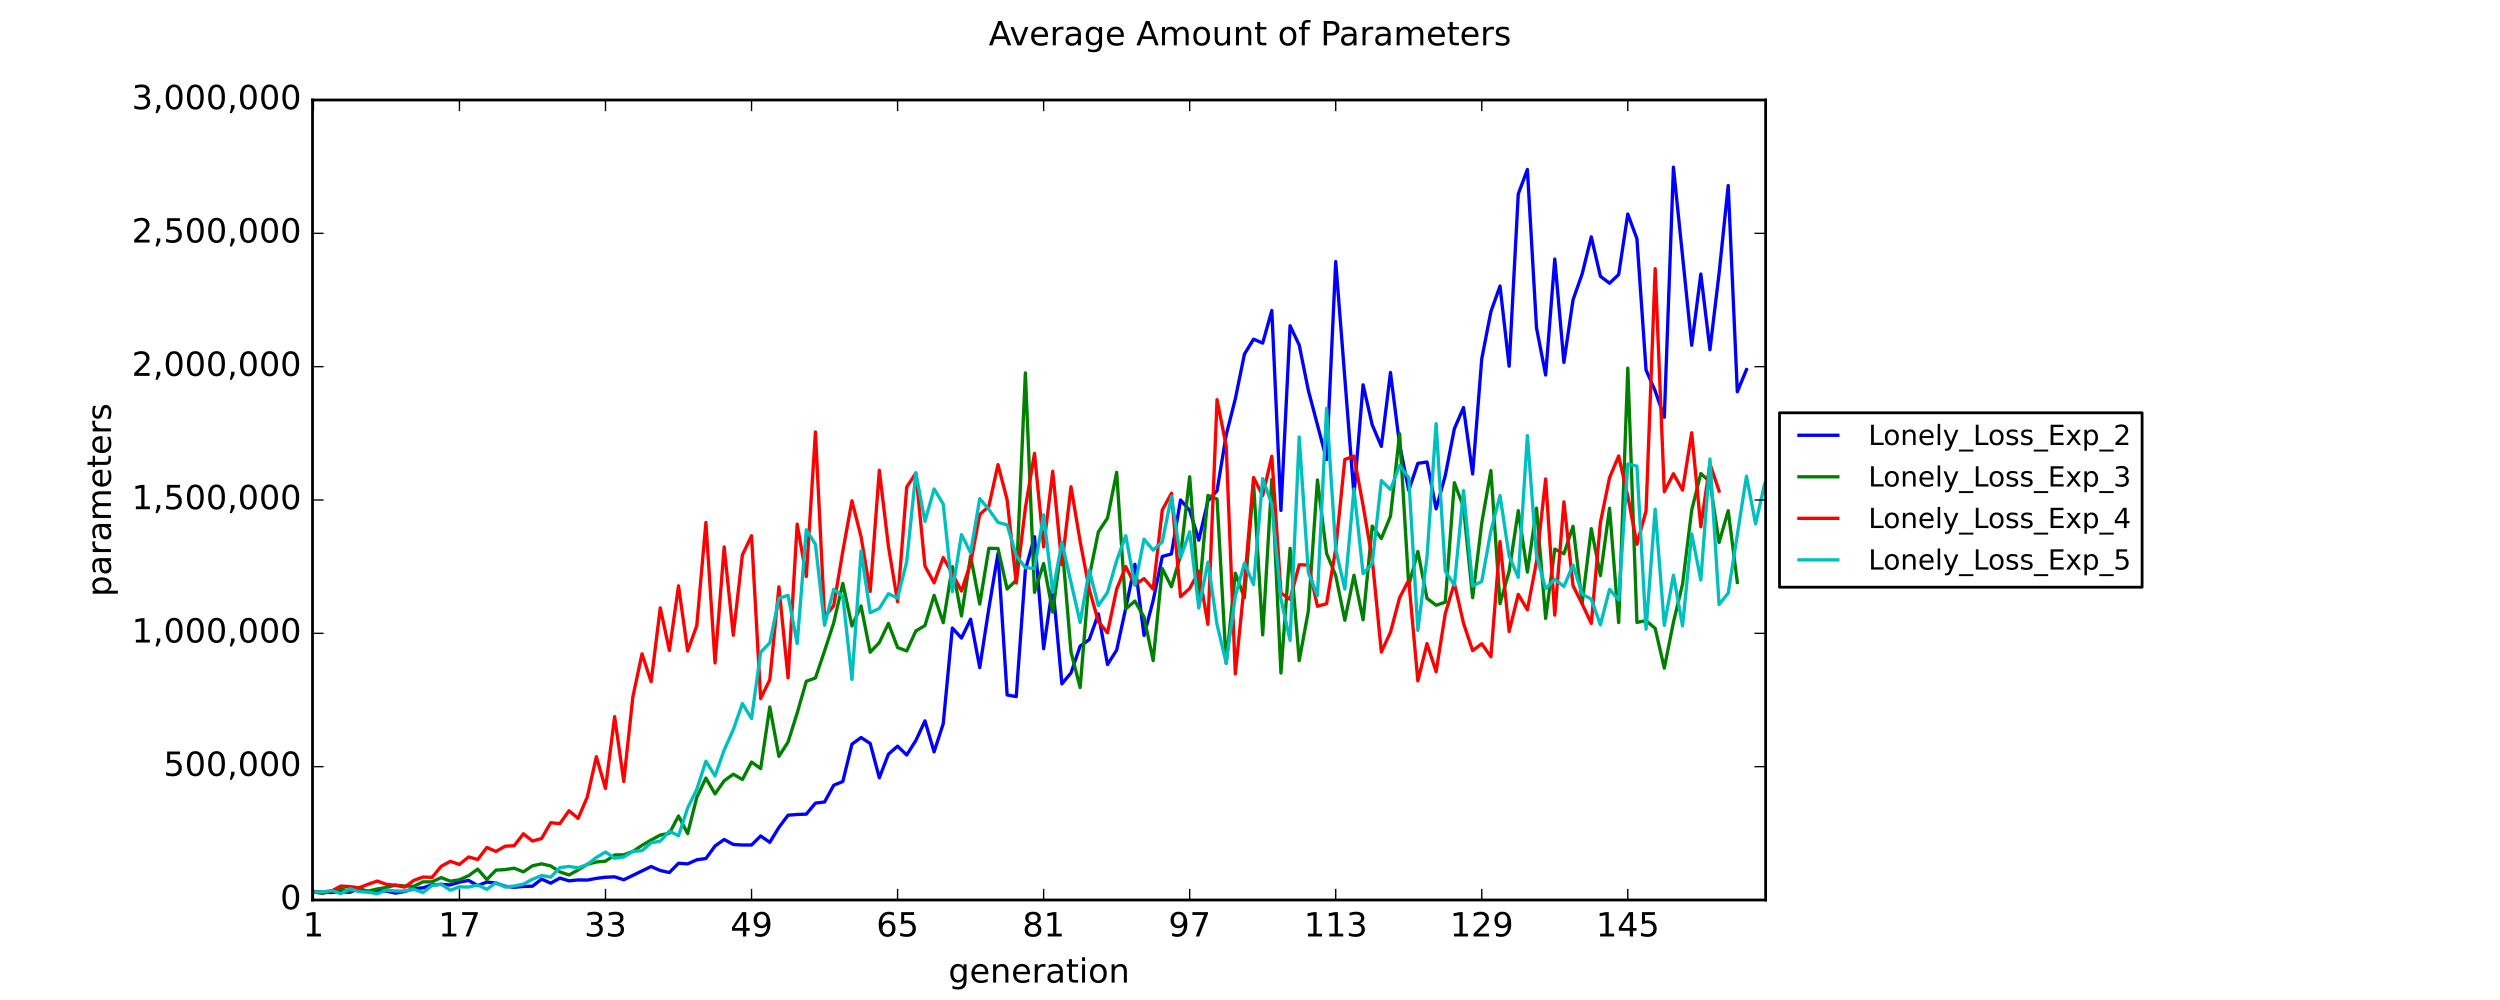 <?xml version="1.0" encoding="utf-8" standalone="no"?>
<!DOCTYPE svg PUBLIC "-//W3C//DTD SVG 1.1//EN"
  "http://www.w3.org/Graphics/SVG/1.1/DTD/svg11.dtd">
<!-- Created with matplotlib (https://matplotlib.org/) -->
<svg height="360pt" version="1.1" viewBox="0 0 900 360" width="900pt" xmlns="http://www.w3.org/2000/svg" xmlns:xlink="http://www.w3.org/1999/xlink">
 <defs>
  <style type="text/css">
*{stroke-linecap:butt;stroke-linejoin:round;}
  </style>
 </defs>
 <g id="figure_1">
  <g id="patch_1">
   <path d="M 0 360 
L 900 360 
L 900 0 
L 0 0 
z
" style="fill:#ffffff;"/>
  </g>
  <g id="axes_1">
   <g id="patch_2">
    <path d="M 112.5 324 
L 635.625 324 
L 635.625 36 
L 112.5 36 
z
" style="fill:#ffffff;"/>
   </g>
   <g id="line2d_1">
    <path clip-path="url(#pe59b9a6a00)" d="M 109.543 321.43 
L 112.829 320.946 
L 116.115 321.201 
L 119.401 321.302 
L 122.686 320.972 
L 125.972 321.252 
L 129.258 319.878 
L 132.544 321.099 
L 135.83 320.87 
L 139.116 320.794 
L 142.402 321.531 
L 145.688 320.946 
L 148.974 319.929 
L 152.26 319.623 
L 155.546 318.555 
L 158.832 318.377 
L 162.118 318.58 
L 165.404 317.563 
L 168.69 316.952 
L 171.976 318.809 
L 175.262 317.537 
L 178.548 317.893 
L 181.834 319.064 
L 185.12 319.42 
L 188.406 319.115 
L 191.692 319.038 
L 194.978 316.469 
L 198.264 317.944 
L 201.55 316.113 
L 204.836 317.105 
L 208.121 316.774 
L 211.407 316.825 
L 214.693 316.214 
L 217.979 315.807 
L 221.265 315.655 
L 224.551 316.723 
L 234.409 311.94 
L 237.695 313.391 
L 240.981 314.103 
L 244.267 310.77 
L 247.553 310.999 
L 250.839 309.524 
L 254.125 309.066 
L 257.411 304.563 
L 260.697 302.222 
L 263.983 304.003 
L 267.269 304.207 
L 270.555 304.207 
L 273.841 300.95 
L 277.127 303.24 
L 280.413 297.847 
L 283.699 293.471 
L 286.985 293.217 
L 290.27 293.089 
L 293.556 289.121 
L 296.842 288.714 
L 300.128 282.71 
L 303.414 281.336 
L 306.7 267.904 
L 309.986 265.512 
L 313.272 267.649 
L 316.558 280.013 
L 319.844 271.491 
L 323.13 268.616 
L 326.416 271.796 
L 329.702 266.581 
L 332.988 259.509 
L 336.274 270.677 
L 339.56 260.552 
L 342.846 226.106 
L 346.132 229.693 
L 349.418 222.9 
L 352.704 240.327 
L 355.99 219.034 
L 359.276 199.216 
L 362.562 250.172 
L 365.848 250.783 
L 369.134 205.22 
L 372.42 193.237 
L 375.705 233.534 
L 378.991 210.689 
L 382.277 246.178 
L 385.563 242.235 
L 388.849 232.619 
L 392.135 230.227 
L 395.421 220.992 
L 398.707 239.233 
L 401.993 234.043 
L 405.279 218.906 
L 408.565 203.159 
L 411.851 228.777 
L 415.137 216.184 
L 418.423 200.335 
L 421.709 199.419 
L 424.995 180.009 
L 428.281 183.723 
L 431.567 194.459 
L 434.853 180.314 
L 438.139 176.676 
L 441.425 156.604 
L 444.711 143.604 
L 447.997 127.475 
L 451.283 122.107 
L 454.569 123.506 
L 457.855 111.779 
L 461.14 183.748 
L 464.426 117.274 
L 467.712 124.193 
L 470.998 140.526 
L 477.57 165.432 
L 480.856 94.174 
L 487.428 178.152 
L 490.714 138.541 
L 494 152.966 
L 497.286 160.7 
L 500.572 134.115 
L 503.858 160.115 
L 507.144 176.498 
L 510.43 166.805 
L 513.716 166.322 
L 517.002 183.189 
L 520.288 171.232 
L 523.574 154.34 
L 526.86 146.733 
L 530.146 170.621 
L 533.432 129.18 
L 536.718 112.211 
L 540.004 102.976 
L 543.289 131.825 
L 546.575 69.853 
L 549.861 61.026 
L 553.147 118.062 
L 556.433 135.005 
L 559.719 93.258 
L 563.005 130.452 
L 566.291 107.937 
L 569.577 98.601 
L 572.863 85.27 
L 576.149 99.466 
L 579.435 101.959 
L 582.721 98.83 
L 586.007 77.053 
L 589.293 85.957 
L 592.579 133.199 
L 595.865 140.755 
L 599.151 150.218 
L 602.437 60.186 
L 609.009 124.295 
L 612.295 98.652 
L 615.581 125.898 
L 618.867 98.473 
L 622.153 66.801 
L 625.439 141.035 
L 628.724 133.072 
L 628.724 133.072 
" style="fill:none;stroke:#0000ff;stroke-linecap:square;stroke-width:1.2;"/>
   </g>
   <g id="line2d_2">
    <path clip-path="url(#pe59b9a6a00)" d="M 109.543 321.252 
L 112.829 321.124 
L 116.115 321.608 
L 122.686 320.03 
L 125.972 320.844 
L 129.258 320.158 
L 132.544 320.768 
L 135.83 320.03 
L 139.116 319.471 
L 142.402 318.631 
L 145.688 318.962 
L 148.974 319.064 
L 152.26 317.461 
L 155.546 317.461 
L 158.832 315.935 
L 162.118 317.232 
L 165.404 316.723 
L 168.69 315.248 
L 171.976 312.882 
L 175.262 316.647 
L 178.548 313.238 
L 181.834 313.06 
L 185.12 312.551 
L 188.406 313.874 
L 191.692 311.686 
L 194.978 310.974 
L 198.264 311.737 
L 201.55 313.874 
L 204.836 314.993 
L 208.121 313.187 
L 211.407 311.152 
L 214.693 310.312 
L 217.979 310.032 
L 221.265 307.794 
L 224.551 307.717 
L 227.837 306.522 
L 231.123 304.334 
L 234.409 302.4 
L 237.695 300.62 
L 240.981 299.958 
L 244.267 293.776 
L 247.553 300.085 
L 250.839 287.06 
L 254.125 280.115 
L 257.411 285.788 
L 260.697 281.082 
L 263.983 278.716 
L 267.269 280.624 
L 270.555 274.34 
L 273.841 276.681 
L 277.127 254.497 
L 280.413 272.28 
L 283.699 267.115 
L 286.985 256.71 
L 290.27 245.262 
L 293.556 244.067 
L 296.842 234.348 
L 300.128 224.249 
L 303.414 210.028 
L 306.7 225.343 
L 309.986 218.143 
L 313.272 234.806 
L 316.558 231.321 
L 319.844 224.427 
L 323.13 233.102 
L 326.416 234.348 
L 329.702 227.149 
L 332.988 225.19 
L 336.274 214.327 
L 339.56 224.172 
L 342.846 203.973 
L 346.132 221.73 
L 349.418 200.157 
L 352.704 217.482 
L 355.99 197.384 
L 359.276 197.46 
L 362.562 212.038 
L 365.848 208.908 
L 369.134 134.268 
L 372.42 213.259 
L 375.705 202.854 
L 378.991 220.382 
L 382.277 195.374 
L 385.563 234.756 
L 388.849 247.501 
L 392.135 207.56 
L 395.421 191.457 
L 398.707 186.496 
L 401.993 170.036 
L 405.279 219.212 
L 408.565 216.388 
L 411.851 222.163 
L 415.137 237.808 
L 418.423 204.66 
L 421.709 211.224 
L 424.995 200.106 
L 428.281 171.639 
L 431.567 215.065 
L 434.853 178.355 
L 438.139 179.652 
L 441.425 238.75 
L 444.711 206.364 
L 447.997 215.192 
L 451.283 173.852 
L 454.569 228.548 
L 457.855 172.606 
L 461.14 242.286 
L 464.426 197.41 
L 467.712 237.834 
L 470.998 220.026 
L 474.284 172.784 
L 477.57 199.216 
L 480.856 207.179 
L 484.142 223.282 
L 487.428 207.102 
L 490.714 223.129 
L 494 189.396 
L 497.286 193.873 
L 500.572 185.834 
L 503.858 156.146 
L 507.144 210.766 
L 510.43 198.554 
L 513.716 215.396 
L 517.002 217.889 
L 520.288 216.795 
L 523.574 173.776 
L 526.86 182.527 
L 530.146 215.167 
L 533.432 188.251 
L 536.718 169.4 
L 540.004 217.329 
L 543.289 205.703 
L 546.575 183.85 
L 549.861 205.957 
L 553.147 182.934 
L 556.433 222.621 
L 559.719 197.664 
L 563.005 199.368 
L 566.291 189.447 
L 569.577 217.151 
L 572.863 190.312 
L 576.149 207.204 
L 579.435 182.96 
L 582.721 224.122 
L 586.007 132.538 
L 589.293 224.071 
L 592.579 223.409 
L 595.865 226.208 
L 599.151 240.53 
L 602.437 223.969 
L 605.723 210.282 
L 609.009 183.647 
L 612.295 170.469 
L 615.581 173.445 
L 618.867 195.298 
L 622.153 183.85 
L 625.439 209.646 
L 625.439 209.646 
" style="fill:none;stroke:#008000;stroke-linecap:square;stroke-width:1.2;"/>
   </g>
   <g id="line2d_3">
    <path clip-path="url(#pe59b9a6a00)" d="M 109.543 322.269 
L 112.829 320.895 
L 116.115 321.48 
L 119.401 320.743 
L 122.686 318.987 
L 125.972 319.191 
L 129.258 319.598 
L 132.544 318.326 
L 135.83 317.181 
L 139.116 318.377 
L 142.402 318.708 
L 145.688 319.369 
L 148.974 316.952 
L 152.26 315.731 
L 155.546 315.858 
L 158.832 311.864 
L 162.118 310.083 
L 165.404 311.203 
L 168.69 308.506 
L 171.976 309.422 
L 175.262 305.097 
L 178.548 306.522 
L 181.834 304.639 
L 185.12 304.461 
L 188.406 300.162 
L 191.692 302.782 
L 194.978 301.866 
L 198.264 296.168 
L 201.55 296.498 
L 204.836 291.868 
L 208.121 294.616 
L 211.407 286.984 
L 214.693 272.432 
L 217.979 283.855 
L 221.265 258.008 
L 224.551 281.311 
L 227.837 250.834 
L 231.123 235.392 
L 234.409 245.415 
L 237.695 218.83 
L 240.981 234.17 
L 244.267 210.918 
L 247.553 234.374 
L 250.839 225.241 
L 254.125 188.099 
L 257.411 238.648 
L 260.697 196.901 
L 263.983 228.701 
L 267.269 199.776 
L 270.555 192.856 
L 273.841 251.495 
L 277.127 244.728 
L 280.413 211.274 
L 283.699 244.016 
L 286.985 188.709 
L 290.27 207.535 
L 293.556 155.51 
L 296.842 222.086 
L 300.128 218.041 
L 303.414 198.427 
L 306.7 180.288 
L 309.986 193.263 
L 313.272 212.903 
L 316.558 169.324 
L 319.844 196.748 
L 323.13 216.617 
L 326.416 175.353 
L 329.702 170.341 
L 332.988 203.77 
L 336.274 209.824 
L 339.56 200.742 
L 342.846 206.543 
L 346.132 212.775 
L 349.418 202.727 
L 352.704 185.249 
L 355.99 182.247 
L 359.276 167.263 
L 362.562 179.907 
L 365.848 209.901 
L 369.134 182.858 
L 372.42 163.218 
L 375.705 196.875 
L 378.991 169.655 
L 382.277 203.286 
L 385.563 175.226 
L 388.849 194.891 
L 392.135 212.165 
L 395.421 223.816 
L 398.707 227.81 
L 401.993 212.114 
L 405.279 203.973 
L 408.565 210.511 
L 411.851 208.298 
L 415.137 212.063 
L 418.423 183.596 
L 421.709 177.592 
L 424.995 214.836 
L 428.281 211.86 
L 431.567 205.652 
L 434.853 224.758 
L 438.139 143.909 
L 441.425 160.547 
L 444.711 242.591 
L 447.997 209.926 
L 451.283 171.919 
L 454.569 178.406 
L 457.855 164.261 
L 461.14 213.513 
L 464.426 215.752 
L 467.712 203.312 
L 470.998 203.413 
L 474.284 218.27 
L 477.57 217.329 
L 480.856 197.588 
L 484.142 165.406 
L 487.428 164.21 
L 490.714 182.018 
L 494 201.226 
L 497.286 234.73 
L 500.572 227.607 
L 503.858 215.167 
L 507.144 208.883 
L 510.43 245.11 
L 513.716 231.703 
L 517.002 241.828 
L 520.288 220.942 
L 523.574 209.977 
L 526.86 224.351 
L 530.146 234.221 
L 533.432 231.754 
L 536.718 236.435 
L 540.004 194.967 
L 543.289 227.327 
L 546.575 213.971 
L 549.861 219.542 
L 553.147 202.192 
L 556.433 172.428 
L 559.719 221.45 
L 563.005 180.67 
L 566.291 210.867 
L 569.577 217.431 
L 572.863 224.427 
L 576.149 188.099 
L 579.435 171.944 
L 582.721 164.16 
L 586.007 178.635 
L 589.293 195.934 
L 592.579 183.952 
L 595.865 96.744 
L 599.151 177.032 
L 602.437 170.545 
L 605.723 176.447 
L 609.009 155.79 
L 612.295 189.65 
L 615.581 166.958 
L 618.867 176.752 
L 618.867 176.752 
" style="fill:none;stroke:#ff0000;stroke-linecap:square;stroke-width:1.2;"/>
   </g>
   <g id="line2d_4">
    <path clip-path="url(#pe59b9a6a00)" d="M 112.829 321.073 
L 116.115 321.124 
L 119.401 320.565 
L 122.686 321.709 
L 125.972 319.929 
L 129.258 321.023 
L 132.544 321.175 
L 135.83 321.76 
L 139.116 320.437 
L 142.402 320.768 
L 145.688 320.768 
L 148.974 320.132 
L 152.26 321.328 
L 155.546 318.733 
L 158.832 318.326 
L 162.118 320.488 
L 165.404 319.267 
L 168.69 319.344 
L 171.976 318.58 
L 175.262 320.158 
L 178.548 317.741 
L 181.834 319.318 
L 185.12 318.987 
L 188.406 318.3 
L 191.692 316.545 
L 194.978 315.171 
L 198.264 315.782 
L 201.55 312.322 
L 204.836 311.915 
L 208.121 312.424 
L 211.407 311.254 
L 214.693 308.684 
L 217.979 306.725 
L 221.265 308.964 
L 224.551 308.506 
L 227.837 306.522 
L 231.123 306.242 
L 234.409 303.393 
L 237.695 302.808 
L 240.981 299.22 
L 244.267 300.874 
L 247.553 290.902 
L 250.839 284.16 
L 254.125 274.035 
L 257.411 279.352 
L 260.697 270.015 
L 263.983 262.689 
L 267.269 253.276 
L 270.555 258.644 
L 273.841 234.781 
L 277.127 231.423 
L 280.413 215.396 
L 283.699 214.327 
L 286.985 231.677 
L 290.27 190.719 
L 293.556 195.96 
L 296.842 225.088 
L 300.128 212.139 
L 303.414 214.607 
L 306.7 244.575 
L 309.986 198.351 
L 313.272 220.585 
L 316.558 219.034 
L 319.844 213.742 
L 323.13 215.319 
L 326.416 202.218 
L 329.702 170.189 
L 332.988 187.692 
L 336.274 176.015 
L 339.56 181.459 
L 342.846 212.953 
L 346.132 192.449 
L 349.418 198.987 
L 352.704 179.5 
L 355.99 183.392 
L 359.276 188.073 
L 362.562 188.938 
L 365.848 200.055 
L 369.134 204.304 
L 372.42 204.711 
L 375.705 185.326 
L 378.991 213.208 
L 382.277 195.222 
L 388.849 224.071 
L 392.135 205.245 
L 395.421 218.016 
L 398.707 213.233 
L 401.993 201.836 
L 405.279 192.856 
L 408.565 210.715 
L 411.851 194.102 
L 415.137 198.046 
L 418.423 195.044 
L 421.709 178.762 
L 424.995 200.717 
L 428.281 191.457 
L 431.567 218.881 
L 434.853 202.37 
L 438.139 224.834 
L 441.425 238.622 
L 444.711 214.658 
L 447.997 202.752 
L 451.283 210.46 
L 454.569 172.3 
L 457.855 181.51 
L 461.14 215.676 
L 464.426 230.532 
L 467.712 157.316 
L 470.998 206.161 
L 474.284 214.378 
L 477.57 147.038 
L 480.856 197.817 
L 484.142 212.038 
L 487.428 176.04 
L 490.714 206.517 
L 494 202.956 
L 497.286 173.013 
L 500.572 176.244 
L 503.858 167.568 
L 507.144 171.97 
L 510.43 226.945 
L 513.716 200.615 
L 517.002 152.533 
L 520.288 205.576 
L 523.574 210.689 
L 526.86 176.574 
L 530.146 210.918 
L 533.432 209.341 
L 536.718 191.126 
L 540.004 178.406 
L 543.289 200.208 
L 546.575 207.84 
L 549.861 156.807 
L 553.147 200.03 
L 556.433 211.936 
L 559.719 208.527 
L 563.005 211.173 
L 566.291 203.413 
L 569.577 213.895 
L 572.863 215.676 
L 576.149 224.936 
L 579.435 212.165 
L 582.721 215.981 
L 586.007 167.034 
L 589.293 167.823 
L 592.579 226.513 
L 595.865 183.316 
L 599.151 225.114 
L 602.437 207.077 
L 605.723 225.317 
L 609.009 192.194 
L 612.295 208.807 
L 615.581 165.279 
L 618.867 217.634 
L 622.153 213.513 
L 628.724 171.435 
L 632.01 188.582 
L 635.296 174.107 
L 635.296 174.107 
" style="fill:none;stroke:#00bfbf;stroke-linecap:square;stroke-width:1.2;"/>
   </g>
   <g id="patch_3">
    <path d="M 112.5 324 
L 112.5 36 
" style="fill:none;stroke:#000000;stroke-linecap:square;stroke-linejoin:miter;"/>
   </g>
   <g id="patch_4">
    <path d="M 635.625 324 
L 635.625 36 
" style="fill:none;stroke:#000000;stroke-linecap:square;stroke-linejoin:miter;"/>
   </g>
   <g id="patch_5">
    <path d="M 112.5 324 
L 635.625 324 
" style="fill:none;stroke:#000000;stroke-linecap:square;stroke-linejoin:miter;"/>
   </g>
   <g id="patch_6">
    <path d="M 112.5 36 
L 635.625 36 
" style="fill:none;stroke:#000000;stroke-linecap:square;stroke-linejoin:miter;"/>
   </g>
   <g id="matplotlib.axis_1">
    <g id="xtick_1">
     <g id="line2d_5">
      <defs>
       <path d="M 0 0 
L 0 -4 
" id="m3b76df3518" style="stroke:#000000;stroke-width:0.5;"/>
      </defs>
      <g>
       <use style="stroke:#000000;stroke-width:0.5;" x="112.829" xlink:href="#m3b76df3518" y="324"/>
      </g>
     </g>
     <g id="line2d_6">
      <defs>
       <path d="M 0 0 
L 0 4 
" id="mbcd4dca8e1" style="stroke:#000000;stroke-width:0.5;"/>
      </defs>
      <g>
       <use style="stroke:#000000;stroke-width:0.5;" x="112.829" xlink:href="#mbcd4dca8e1" y="36"/>
      </g>
     </g>
     <g id="text_1">
      <!-- 1 -->
      <defs>
       <path d="M 12.406 8.297 
L 28.516 8.297 
L 28.516 63.922 
L 10.984 60.406 
L 10.984 69.391 
L 28.422 72.906 
L 38.281 72.906 
L 38.281 8.297 
L 54.391 8.297 
L 54.391 0 
L 12.406 0 
z
" id="DejaVuSans-49"/>
      </defs>
      <g transform="translate(109.011 337.118)scale(0.12 -0.12)">
       <use xlink:href="#DejaVuSans-49"/>
      </g>
     </g>
    </g>
    <g id="xtick_2">
     <g id="line2d_7">
      <g>
       <use style="stroke:#000000;stroke-width:0.5;" x="165.404" xlink:href="#m3b76df3518" y="324"/>
      </g>
     </g>
     <g id="line2d_8">
      <g>
       <use style="stroke:#000000;stroke-width:0.5;" x="165.404" xlink:href="#mbcd4dca8e1" y="36"/>
      </g>
     </g>
     <g id="text_2">
      <!-- 17 -->
      <defs>
       <path d="M 8.203 72.906 
L 55.078 72.906 
L 55.078 68.703 
L 28.609 0 
L 18.312 0 
L 43.219 64.594 
L 8.203 64.594 
z
" id="DejaVuSans-55"/>
      </defs>
      <g transform="translate(157.769 337.118)scale(0.12 -0.12)">
       <use xlink:href="#DejaVuSans-49"/>
       <use x="63.623" xlink:href="#DejaVuSans-55"/>
      </g>
     </g>
    </g>
    <g id="xtick_3">
     <g id="line2d_9">
      <g>
       <use style="stroke:#000000;stroke-width:0.5;" x="217.979" xlink:href="#m3b76df3518" y="324"/>
      </g>
     </g>
     <g id="line2d_10">
      <g>
       <use style="stroke:#000000;stroke-width:0.5;" x="217.979" xlink:href="#mbcd4dca8e1" y="36"/>
      </g>
     </g>
     <g id="text_3">
      <!-- 33 -->
      <defs>
       <path d="M 40.578 39.312 
Q 47.656 37.797 51.625 33 
Q 55.609 28.219 55.609 21.188 
Q 55.609 10.406 48.188 4.484 
Q 40.766 -1.422 27.094 -1.422 
Q 22.516 -1.422 17.656 -0.516 
Q 12.797 0.391 7.625 2.203 
L 7.625 11.719 
Q 11.719 9.328 16.594 8.109 
Q 21.484 6.891 26.812 6.891 
Q 36.078 6.891 40.938 10.547 
Q 45.797 14.203 45.797 21.188 
Q 45.797 27.641 41.281 31.266 
Q 36.766 34.906 28.719 34.906 
L 20.219 34.906 
L 20.219 43.016 
L 29.109 43.016 
Q 36.375 43.016 40.234 45.922 
Q 44.094 48.828 44.094 54.297 
Q 44.094 59.906 40.109 62.906 
Q 36.141 65.922 28.719 65.922 
Q 24.656 65.922 20.016 65.031 
Q 15.375 64.156 9.812 62.312 
L 9.812 71.094 
Q 15.438 72.656 20.344 73.438 
Q 25.25 74.219 29.594 74.219 
Q 40.828 74.219 47.359 69.109 
Q 53.906 64.016 53.906 55.328 
Q 53.906 49.266 50.438 45.094 
Q 46.969 40.922 40.578 39.312 
z
" id="DejaVuSans-51"/>
      </defs>
      <g transform="translate(210.344 337.118)scale(0.12 -0.12)">
       <use xlink:href="#DejaVuSans-51"/>
       <use x="63.623" xlink:href="#DejaVuSans-51"/>
      </g>
     </g>
    </g>
    <g id="xtick_4">
     <g id="line2d_11">
      <g>
       <use style="stroke:#000000;stroke-width:0.5;" x="270.555" xlink:href="#m3b76df3518" y="324"/>
      </g>
     </g>
     <g id="line2d_12">
      <g>
       <use style="stroke:#000000;stroke-width:0.5;" x="270.555" xlink:href="#mbcd4dca8e1" y="36"/>
      </g>
     </g>
     <g id="text_4">
      <!-- 49 -->
      <defs>
       <path d="M 37.797 64.312 
L 12.891 25.391 
L 37.797 25.391 
z
M 35.203 72.906 
L 47.609 72.906 
L 47.609 25.391 
L 58.016 25.391 
L 58.016 17.188 
L 47.609 17.188 
L 47.609 0 
L 37.797 0 
L 37.797 17.188 
L 4.891 17.188 
L 4.891 26.703 
z
" id="DejaVuSans-52"/>
       <path d="M 10.984 1.516 
L 10.984 10.5 
Q 14.703 8.734 18.5 7.812 
Q 22.312 6.891 25.984 6.891 
Q 35.75 6.891 40.891 13.453 
Q 46.047 20.016 46.781 33.406 
Q 43.953 29.203 39.594 26.953 
Q 35.25 24.703 29.984 24.703 
Q 19.047 24.703 12.672 31.312 
Q 6.297 37.938 6.297 49.422 
Q 6.297 60.641 12.938 67.422 
Q 19.578 74.219 30.609 74.219 
Q 43.266 74.219 49.922 64.516 
Q 56.594 54.828 56.594 36.375 
Q 56.594 19.141 48.406 8.859 
Q 40.234 -1.422 26.422 -1.422 
Q 22.703 -1.422 18.891 -0.688 
Q 15.094 0.047 10.984 1.516 
z
M 30.609 32.422 
Q 37.25 32.422 41.125 36.953 
Q 45.016 41.5 45.016 49.422 
Q 45.016 57.281 41.125 61.844 
Q 37.25 66.406 30.609 66.406 
Q 23.969 66.406 20.094 61.844 
Q 16.219 57.281 16.219 49.422 
Q 16.219 41.5 20.094 36.953 
Q 23.969 32.422 30.609 32.422 
z
" id="DejaVuSans-57"/>
      </defs>
      <g transform="translate(262.92 337.118)scale(0.12 -0.12)">
       <use xlink:href="#DejaVuSans-52"/>
       <use x="63.623" xlink:href="#DejaVuSans-57"/>
      </g>
     </g>
    </g>
    <g id="xtick_5">
     <g id="line2d_13">
      <g>
       <use style="stroke:#000000;stroke-width:0.5;" x="323.13" xlink:href="#m3b76df3518" y="324"/>
      </g>
     </g>
     <g id="line2d_14">
      <g>
       <use style="stroke:#000000;stroke-width:0.5;" x="323.13" xlink:href="#mbcd4dca8e1" y="36"/>
      </g>
     </g>
     <g id="text_5">
      <!-- 65 -->
      <defs>
       <path d="M 33.016 40.375 
Q 26.375 40.375 22.484 35.828 
Q 18.609 31.297 18.609 23.391 
Q 18.609 15.531 22.484 10.953 
Q 26.375 6.391 33.016 6.391 
Q 39.656 6.391 43.531 10.953 
Q 47.406 15.531 47.406 23.391 
Q 47.406 31.297 43.531 35.828 
Q 39.656 40.375 33.016 40.375 
z
M 52.594 71.297 
L 52.594 62.312 
Q 48.875 64.062 45.094 64.984 
Q 41.312 65.922 37.594 65.922 
Q 27.828 65.922 22.672 59.328 
Q 17.531 52.734 16.797 39.406 
Q 19.672 43.656 24.016 45.922 
Q 28.375 48.188 33.594 48.188 
Q 44.578 48.188 50.953 41.516 
Q 57.328 34.859 57.328 23.391 
Q 57.328 12.156 50.688 5.359 
Q 44.047 -1.422 33.016 -1.422 
Q 20.359 -1.422 13.672 8.266 
Q 6.984 17.969 6.984 36.375 
Q 6.984 53.656 15.188 63.938 
Q 23.391 74.219 37.203 74.219 
Q 40.922 74.219 44.703 73.484 
Q 48.484 72.75 52.594 71.297 
z
" id="DejaVuSans-54"/>
       <path d="M 10.797 72.906 
L 49.516 72.906 
L 49.516 64.594 
L 19.828 64.594 
L 19.828 46.734 
Q 21.969 47.469 24.109 47.828 
Q 26.266 48.188 28.422 48.188 
Q 40.625 48.188 47.75 41.5 
Q 54.891 34.812 54.891 23.391 
Q 54.891 11.625 47.562 5.094 
Q 40.234 -1.422 26.906 -1.422 
Q 22.312 -1.422 17.547 -0.641 
Q 12.797 0.141 7.719 1.703 
L 7.719 11.625 
Q 12.109 9.234 16.797 8.062 
Q 21.484 6.891 26.703 6.891 
Q 35.156 6.891 40.078 11.328 
Q 45.016 15.766 45.016 23.391 
Q 45.016 31 40.078 35.438 
Q 35.156 39.891 26.703 39.891 
Q 22.75 39.891 18.812 39.016 
Q 14.891 38.141 10.797 36.281 
z
" id="DejaVuSans-53"/>
      </defs>
      <g transform="translate(315.495 337.118)scale(0.12 -0.12)">
       <use xlink:href="#DejaVuSans-54"/>
       <use x="63.623" xlink:href="#DejaVuSans-53"/>
      </g>
     </g>
    </g>
    <g id="xtick_6">
     <g id="line2d_15">
      <g>
       <use style="stroke:#000000;stroke-width:0.5;" x="375.705" xlink:href="#m3b76df3518" y="324"/>
      </g>
     </g>
     <g id="line2d_16">
      <g>
       <use style="stroke:#000000;stroke-width:0.5;" x="375.705" xlink:href="#mbcd4dca8e1" y="36"/>
      </g>
     </g>
     <g id="text_6">
      <!-- 81 -->
      <defs>
       <path d="M 31.781 34.625 
Q 24.75 34.625 20.719 30.859 
Q 16.703 27.094 16.703 20.516 
Q 16.703 13.922 20.719 10.156 
Q 24.75 6.391 31.781 6.391 
Q 38.812 6.391 42.859 10.172 
Q 46.922 13.969 46.922 20.516 
Q 46.922 27.094 42.891 30.859 
Q 38.875 34.625 31.781 34.625 
z
M 21.922 38.812 
Q 15.578 40.375 12.031 44.719 
Q 8.5 49.078 8.5 55.328 
Q 8.5 64.062 14.719 69.141 
Q 20.953 74.219 31.781 74.219 
Q 42.672 74.219 48.875 69.141 
Q 55.078 64.062 55.078 55.328 
Q 55.078 49.078 51.531 44.719 
Q 48 40.375 41.703 38.812 
Q 48.828 37.156 52.797 32.312 
Q 56.781 27.484 56.781 20.516 
Q 56.781 9.906 50.312 4.234 
Q 43.844 -1.422 31.781 -1.422 
Q 19.734 -1.422 13.25 4.234 
Q 6.781 9.906 6.781 20.516 
Q 6.781 27.484 10.781 32.312 
Q 14.797 37.156 21.922 38.812 
z
M 18.312 54.391 
Q 18.312 48.734 21.844 45.562 
Q 25.391 42.391 31.781 42.391 
Q 38.141 42.391 41.719 45.562 
Q 45.312 48.734 45.312 54.391 
Q 45.312 60.062 41.719 63.234 
Q 38.141 66.406 31.781 66.406 
Q 25.391 66.406 21.844 63.234 
Q 18.312 60.062 18.312 54.391 
z
" id="DejaVuSans-56"/>
      </defs>
      <g transform="translate(368.07 337.118)scale(0.12 -0.12)">
       <use xlink:href="#DejaVuSans-56"/>
       <use x="63.623" xlink:href="#DejaVuSans-49"/>
      </g>
     </g>
    </g>
    <g id="xtick_7">
     <g id="line2d_17">
      <g>
       <use style="stroke:#000000;stroke-width:0.5;" x="428.281" xlink:href="#m3b76df3518" y="324"/>
      </g>
     </g>
     <g id="line2d_18">
      <g>
       <use style="stroke:#000000;stroke-width:0.5;" x="428.281" xlink:href="#mbcd4dca8e1" y="36"/>
      </g>
     </g>
     <g id="text_7">
      <!-- 97 -->
      <g transform="translate(420.646 337.118)scale(0.12 -0.12)">
       <use xlink:href="#DejaVuSans-57"/>
       <use x="63.623" xlink:href="#DejaVuSans-55"/>
      </g>
     </g>
    </g>
    <g id="xtick_8">
     <g id="line2d_19">
      <g>
       <use style="stroke:#000000;stroke-width:0.5;" x="480.856" xlink:href="#m3b76df3518" y="324"/>
      </g>
     </g>
     <g id="line2d_20">
      <g>
       <use style="stroke:#000000;stroke-width:0.5;" x="480.856" xlink:href="#mbcd4dca8e1" y="36"/>
      </g>
     </g>
     <g id="text_8">
      <!-- 113 -->
      <g transform="translate(469.404 337.118)scale(0.12 -0.12)">
       <use xlink:href="#DejaVuSans-49"/>
       <use x="63.623" xlink:href="#DejaVuSans-49"/>
       <use x="127.246" xlink:href="#DejaVuSans-51"/>
      </g>
     </g>
    </g>
    <g id="xtick_9">
     <g id="line2d_21">
      <g>
       <use style="stroke:#000000;stroke-width:0.5;" x="533.432" xlink:href="#m3b76df3518" y="324"/>
      </g>
     </g>
     <g id="line2d_22">
      <g>
       <use style="stroke:#000000;stroke-width:0.5;" x="533.432" xlink:href="#mbcd4dca8e1" y="36"/>
      </g>
     </g>
     <g id="text_9">
      <!-- 129 -->
      <defs>
       <path d="M 19.188 8.297 
L 53.609 8.297 
L 53.609 0 
L 7.328 0 
L 7.328 8.297 
Q 12.938 14.109 22.625 23.891 
Q 32.328 33.688 34.812 36.531 
Q 39.547 41.844 41.422 45.531 
Q 43.312 49.219 43.312 52.781 
Q 43.312 58.594 39.234 62.25 
Q 35.156 65.922 28.609 65.922 
Q 23.969 65.922 18.812 64.312 
Q 13.672 62.703 7.812 59.422 
L 7.812 69.391 
Q 13.766 71.781 18.938 73 
Q 24.125 74.219 28.422 74.219 
Q 39.75 74.219 46.484 68.547 
Q 53.219 62.891 53.219 53.422 
Q 53.219 48.922 51.531 44.891 
Q 49.859 40.875 45.406 35.406 
Q 44.188 33.984 37.641 27.219 
Q 31.109 20.453 19.188 8.297 
z
" id="DejaVuSans-50"/>
      </defs>
      <g transform="translate(521.979 337.118)scale(0.12 -0.12)">
       <use xlink:href="#DejaVuSans-49"/>
       <use x="63.623" xlink:href="#DejaVuSans-50"/>
       <use x="127.246" xlink:href="#DejaVuSans-57"/>
      </g>
     </g>
    </g>
    <g id="xtick_10">
     <g id="line2d_23">
      <g>
       <use style="stroke:#000000;stroke-width:0.5;" x="586.007" xlink:href="#m3b76df3518" y="324"/>
      </g>
     </g>
     <g id="line2d_24">
      <g>
       <use style="stroke:#000000;stroke-width:0.5;" x="586.007" xlink:href="#mbcd4dca8e1" y="36"/>
      </g>
     </g>
     <g id="text_10">
      <!-- 145 -->
      <g transform="translate(574.554 337.118)scale(0.12 -0.12)">
       <use xlink:href="#DejaVuSans-49"/>
       <use x="63.623" xlink:href="#DejaVuSans-52"/>
       <use x="127.246" xlink:href="#DejaVuSans-53"/>
      </g>
     </g>
    </g>
    <g id="text_11">
     <!-- generation -->
     <defs>
      <path d="M 45.406 27.984 
Q 45.406 37.75 41.375 43.109 
Q 37.359 48.484 30.078 48.484 
Q 22.859 48.484 18.828 43.109 
Q 14.797 37.75 14.797 27.984 
Q 14.797 18.266 18.828 12.891 
Q 22.859 7.516 30.078 7.516 
Q 37.359 7.516 41.375 12.891 
Q 45.406 18.266 45.406 27.984 
z
M 54.391 6.781 
Q 54.391 -7.172 48.188 -13.984 
Q 42 -20.797 29.203 -20.797 
Q 24.469 -20.797 20.266 -20.094 
Q 16.062 -19.391 12.109 -17.922 
L 12.109 -9.188 
Q 16.062 -11.328 19.922 -12.344 
Q 23.781 -13.375 27.781 -13.375 
Q 36.625 -13.375 41.016 -8.766 
Q 45.406 -4.156 45.406 5.172 
L 45.406 9.625 
Q 42.625 4.781 38.281 2.391 
Q 33.938 0 27.875 0 
Q 17.828 0 11.672 7.656 
Q 5.516 15.328 5.516 27.984 
Q 5.516 40.672 11.672 48.328 
Q 17.828 56 27.875 56 
Q 33.938 56 38.281 53.609 
Q 42.625 51.219 45.406 46.391 
L 45.406 54.688 
L 54.391 54.688 
z
" id="DejaVuSans-103"/>
      <path d="M 56.203 29.594 
L 56.203 25.203 
L 14.891 25.203 
Q 15.484 15.922 20.484 11.062 
Q 25.484 6.203 34.422 6.203 
Q 39.594 6.203 44.453 7.469 
Q 49.312 8.734 54.109 11.281 
L 54.109 2.781 
Q 49.266 0.734 44.188 -0.344 
Q 39.109 -1.422 33.891 -1.422 
Q 20.797 -1.422 13.156 6.188 
Q 5.516 13.812 5.516 26.812 
Q 5.516 40.234 12.766 48.109 
Q 20.016 56 32.328 56 
Q 43.359 56 49.781 48.891 
Q 56.203 41.797 56.203 29.594 
z
M 47.219 32.234 
Q 47.125 39.594 43.094 43.984 
Q 39.062 48.391 32.422 48.391 
Q 24.906 48.391 20.391 44.141 
Q 15.875 39.891 15.188 32.172 
z
" id="DejaVuSans-101"/>
      <path d="M 54.891 33.016 
L 54.891 0 
L 45.906 0 
L 45.906 32.719 
Q 45.906 40.484 42.875 44.328 
Q 39.844 48.188 33.797 48.188 
Q 26.516 48.188 22.312 43.547 
Q 18.109 38.922 18.109 30.906 
L 18.109 0 
L 9.078 0 
L 9.078 54.688 
L 18.109 54.688 
L 18.109 46.188 
Q 21.344 51.125 25.703 53.562 
Q 30.078 56 35.797 56 
Q 45.219 56 50.047 50.172 
Q 54.891 44.344 54.891 33.016 
z
" id="DejaVuSans-110"/>
      <path d="M 41.109 46.297 
Q 39.594 47.172 37.812 47.578 
Q 36.031 48 33.891 48 
Q 26.266 48 22.188 43.047 
Q 18.109 38.094 18.109 28.812 
L 18.109 0 
L 9.078 0 
L 9.078 54.688 
L 18.109 54.688 
L 18.109 46.188 
Q 20.953 51.172 25.484 53.578 
Q 30.031 56 36.531 56 
Q 37.453 56 38.578 55.875 
Q 39.703 55.766 41.062 55.516 
z
" id="DejaVuSans-114"/>
      <path d="M 34.281 27.484 
Q 23.391 27.484 19.188 25 
Q 14.984 22.516 14.984 16.5 
Q 14.984 11.719 18.141 8.906 
Q 21.297 6.109 26.703 6.109 
Q 34.188 6.109 38.703 11.406 
Q 43.219 16.703 43.219 25.484 
L 43.219 27.484 
z
M 52.203 31.203 
L 52.203 0 
L 43.219 0 
L 43.219 8.297 
Q 40.141 3.328 35.547 0.953 
Q 30.953 -1.422 24.312 -1.422 
Q 15.922 -1.422 10.953 3.297 
Q 6 8.016 6 15.922 
Q 6 25.141 12.172 29.828 
Q 18.359 34.516 30.609 34.516 
L 43.219 34.516 
L 43.219 35.406 
Q 43.219 41.609 39.141 45 
Q 35.062 48.391 27.688 48.391 
Q 23 48.391 18.547 47.266 
Q 14.109 46.141 10.016 43.891 
L 10.016 52.203 
Q 14.938 54.109 19.578 55.047 
Q 24.219 56 28.609 56 
Q 40.484 56 46.344 49.844 
Q 52.203 43.703 52.203 31.203 
z
" id="DejaVuSans-97"/>
      <path d="M 18.312 70.219 
L 18.312 54.688 
L 36.812 54.688 
L 36.812 47.703 
L 18.312 47.703 
L 18.312 18.016 
Q 18.312 11.328 20.141 9.422 
Q 21.969 7.516 27.594 7.516 
L 36.812 7.516 
L 36.812 0 
L 27.594 0 
Q 17.188 0 13.234 3.875 
Q 9.281 7.766 9.281 18.016 
L 9.281 47.703 
L 2.688 47.703 
L 2.688 54.688 
L 9.281 54.688 
L 9.281 70.219 
z
" id="DejaVuSans-116"/>
      <path d="M 9.422 54.688 
L 18.406 54.688 
L 18.406 0 
L 9.422 0 
z
M 9.422 75.984 
L 18.406 75.984 
L 18.406 64.594 
L 9.422 64.594 
z
" id="DejaVuSans-105"/>
      <path d="M 30.609 48.391 
Q 23.391 48.391 19.188 42.75 
Q 14.984 37.109 14.984 27.297 
Q 14.984 17.484 19.156 11.844 
Q 23.344 6.203 30.609 6.203 
Q 37.797 6.203 41.984 11.859 
Q 46.188 17.531 46.188 27.297 
Q 46.188 37.016 41.984 42.703 
Q 37.797 48.391 30.609 48.391 
z
M 30.609 56 
Q 42.328 56 49.016 48.375 
Q 55.719 40.766 55.719 27.297 
Q 55.719 13.875 49.016 6.219 
Q 42.328 -1.422 30.609 -1.422 
Q 18.844 -1.422 12.172 6.219 
Q 5.516 13.875 5.516 27.297 
Q 5.516 40.766 12.172 48.375 
Q 18.844 56 30.609 56 
z
" id="DejaVuSans-111"/>
     </defs>
     <g transform="translate(341.431 353.732)scale(0.12 -0.12)">
      <use xlink:href="#DejaVuSans-103"/>
      <use x="63.477" xlink:href="#DejaVuSans-101"/>
      <use x="125" xlink:href="#DejaVuSans-110"/>
      <use x="188.379" xlink:href="#DejaVuSans-101"/>
      <use x="249.902" xlink:href="#DejaVuSans-114"/>
      <use x="291.016" xlink:href="#DejaVuSans-97"/>
      <use x="352.295" xlink:href="#DejaVuSans-116"/>
      <use x="391.504" xlink:href="#DejaVuSans-105"/>
      <use x="419.287" xlink:href="#DejaVuSans-111"/>
      <use x="480.469" xlink:href="#DejaVuSans-110"/>
     </g>
    </g>
   </g>
   <g id="matplotlib.axis_2">
    <g id="ytick_1">
     <g id="line2d_25">
      <defs>
       <path d="M 0 0 
L 4 0 
" id="m93d867aebc" style="stroke:#000000;stroke-width:0.5;"/>
      </defs>
      <g>
       <use style="stroke:#000000;stroke-width:0.5;" x="112.5" xlink:href="#m93d867aebc" y="324"/>
      </g>
     </g>
     <g id="line2d_26">
      <defs>
       <path d="M 0 0 
L -4 0 
" id="m571e883096" style="stroke:#000000;stroke-width:0.5;"/>
      </defs>
      <g>
       <use style="stroke:#000000;stroke-width:0.5;" x="635.625" xlink:href="#m571e883096" y="324"/>
      </g>
     </g>
     <g id="text_12">
      <!-- 0 -->
      <defs>
       <path d="M 31.781 66.406 
Q 24.172 66.406 20.328 58.906 
Q 16.5 51.422 16.5 36.375 
Q 16.5 21.391 20.328 13.891 
Q 24.172 6.391 31.781 6.391 
Q 39.453 6.391 43.281 13.891 
Q 47.125 21.391 47.125 36.375 
Q 47.125 51.422 43.281 58.906 
Q 39.453 66.406 31.781 66.406 
z
M 31.781 74.219 
Q 44.047 74.219 50.516 64.516 
Q 56.984 54.828 56.984 36.375 
Q 56.984 17.969 50.516 8.266 
Q 44.047 -1.422 31.781 -1.422 
Q 19.531 -1.422 13.062 8.266 
Q 6.594 17.969 6.594 36.375 
Q 6.594 54.828 13.062 64.516 
Q 19.531 74.219 31.781 74.219 
z
" id="DejaVuSans-48"/>
      </defs>
      <g transform="translate(100.865 327.311)scale(0.12 -0.12)">
       <use xlink:href="#DejaVuSans-48"/>
      </g>
     </g>
    </g>
    <g id="ytick_2">
     <g id="line2d_27">
      <g>
       <use style="stroke:#000000;stroke-width:0.5;" x="112.5" xlink:href="#m93d867aebc" y="276"/>
      </g>
     </g>
     <g id="line2d_28">
      <g>
       <use style="stroke:#000000;stroke-width:0.5;" x="635.625" xlink:href="#m571e883096" y="276"/>
      </g>
     </g>
     <g id="text_13">
      <!-- 500,000 -->
      <defs>
       <path d="M 11.719 12.406 
L 22.016 12.406 
L 22.016 4 
L 14.016 -11.625 
L 7.719 -11.625 
L 11.719 4 
z
" id="DejaVuSans-44"/>
      </defs>
      <g transform="translate(58.876 279.311)scale(0.12 -0.12)">
       <use xlink:href="#DejaVuSans-53"/>
       <use x="63.623" xlink:href="#DejaVuSans-48"/>
       <use x="127.246" xlink:href="#DejaVuSans-48"/>
       <use x="190.869" xlink:href="#DejaVuSans-44"/>
       <use x="222.656" xlink:href="#DejaVuSans-48"/>
       <use x="286.279" xlink:href="#DejaVuSans-48"/>
       <use x="349.902" xlink:href="#DejaVuSans-48"/>
      </g>
     </g>
    </g>
    <g id="ytick_3">
     <g id="line2d_29">
      <g>
       <use style="stroke:#000000;stroke-width:0.5;" x="112.5" xlink:href="#m93d867aebc" y="228"/>
      </g>
     </g>
     <g id="line2d_30">
      <g>
       <use style="stroke:#000000;stroke-width:0.5;" x="635.625" xlink:href="#m571e883096" y="228"/>
      </g>
     </g>
     <g id="text_14">
      <!-- 1,000,000 -->
      <g transform="translate(47.428 231.311)scale(0.12 -0.12)">
       <use xlink:href="#DejaVuSans-49"/>
       <use x="63.623" xlink:href="#DejaVuSans-44"/>
       <use x="95.41" xlink:href="#DejaVuSans-48"/>
       <use x="159.033" xlink:href="#DejaVuSans-48"/>
       <use x="222.656" xlink:href="#DejaVuSans-48"/>
       <use x="286.279" xlink:href="#DejaVuSans-44"/>
       <use x="318.066" xlink:href="#DejaVuSans-48"/>
       <use x="381.689" xlink:href="#DejaVuSans-48"/>
       <use x="445.312" xlink:href="#DejaVuSans-48"/>
      </g>
     </g>
    </g>
    <g id="ytick_4">
     <g id="line2d_31">
      <g>
       <use style="stroke:#000000;stroke-width:0.5;" x="112.5" xlink:href="#m93d867aebc" y="180"/>
      </g>
     </g>
     <g id="line2d_32">
      <g>
       <use style="stroke:#000000;stroke-width:0.5;" x="635.625" xlink:href="#m571e883096" y="180"/>
      </g>
     </g>
     <g id="text_15">
      <!-- 1,500,000 -->
      <g transform="translate(47.428 183.311)scale(0.12 -0.12)">
       <use xlink:href="#DejaVuSans-49"/>
       <use x="63.623" xlink:href="#DejaVuSans-44"/>
       <use x="95.41" xlink:href="#DejaVuSans-53"/>
       <use x="159.033" xlink:href="#DejaVuSans-48"/>
       <use x="222.656" xlink:href="#DejaVuSans-48"/>
       <use x="286.279" xlink:href="#DejaVuSans-44"/>
       <use x="318.066" xlink:href="#DejaVuSans-48"/>
       <use x="381.689" xlink:href="#DejaVuSans-48"/>
       <use x="445.312" xlink:href="#DejaVuSans-48"/>
      </g>
     </g>
    </g>
    <g id="ytick_5">
     <g id="line2d_33">
      <g>
       <use style="stroke:#000000;stroke-width:0.5;" x="112.5" xlink:href="#m93d867aebc" y="132"/>
      </g>
     </g>
     <g id="line2d_34">
      <g>
       <use style="stroke:#000000;stroke-width:0.5;" x="635.625" xlink:href="#m571e883096" y="132"/>
      </g>
     </g>
     <g id="text_16">
      <!-- 2,000,000 -->
      <g transform="translate(47.428 135.311)scale(0.12 -0.12)">
       <use xlink:href="#DejaVuSans-50"/>
       <use x="63.623" xlink:href="#DejaVuSans-44"/>
       <use x="95.41" xlink:href="#DejaVuSans-48"/>
       <use x="159.033" xlink:href="#DejaVuSans-48"/>
       <use x="222.656" xlink:href="#DejaVuSans-48"/>
       <use x="286.279" xlink:href="#DejaVuSans-44"/>
       <use x="318.066" xlink:href="#DejaVuSans-48"/>
       <use x="381.689" xlink:href="#DejaVuSans-48"/>
       <use x="445.312" xlink:href="#DejaVuSans-48"/>
      </g>
     </g>
    </g>
    <g id="ytick_6">
     <g id="line2d_35">
      <g>
       <use style="stroke:#000000;stroke-width:0.5;" x="112.5" xlink:href="#m93d867aebc" y="84"/>
      </g>
     </g>
     <g id="line2d_36">
      <g>
       <use style="stroke:#000000;stroke-width:0.5;" x="635.625" xlink:href="#m571e883096" y="84"/>
      </g>
     </g>
     <g id="text_17">
      <!-- 2,500,000 -->
      <g transform="translate(47.428 87.311)scale(0.12 -0.12)">
       <use xlink:href="#DejaVuSans-50"/>
       <use x="63.623" xlink:href="#DejaVuSans-44"/>
       <use x="95.41" xlink:href="#DejaVuSans-53"/>
       <use x="159.033" xlink:href="#DejaVuSans-48"/>
       <use x="222.656" xlink:href="#DejaVuSans-48"/>
       <use x="286.279" xlink:href="#DejaVuSans-44"/>
       <use x="318.066" xlink:href="#DejaVuSans-48"/>
       <use x="381.689" xlink:href="#DejaVuSans-48"/>
       <use x="445.312" xlink:href="#DejaVuSans-48"/>
      </g>
     </g>
    </g>
    <g id="ytick_7">
     <g id="line2d_37">
      <g>
       <use style="stroke:#000000;stroke-width:0.5;" x="112.5" xlink:href="#m93d867aebc" y="36"/>
      </g>
     </g>
     <g id="line2d_38">
      <g>
       <use style="stroke:#000000;stroke-width:0.5;" x="635.625" xlink:href="#m571e883096" y="36"/>
      </g>
     </g>
     <g id="text_18">
      <!-- 3,000,000 -->
      <g transform="translate(47.428 39.311)scale(0.12 -0.12)">
       <use xlink:href="#DejaVuSans-51"/>
       <use x="63.623" xlink:href="#DejaVuSans-44"/>
       <use x="95.41" xlink:href="#DejaVuSans-48"/>
       <use x="159.033" xlink:href="#DejaVuSans-48"/>
       <use x="222.656" xlink:href="#DejaVuSans-48"/>
       <use x="286.279" xlink:href="#DejaVuSans-44"/>
       <use x="318.066" xlink:href="#DejaVuSans-48"/>
       <use x="381.689" xlink:href="#DejaVuSans-48"/>
       <use x="445.312" xlink:href="#DejaVuSans-48"/>
      </g>
     </g>
    </g>
    <g id="text_19">
     <!-- parameters -->
     <defs>
      <path d="M 18.109 8.203 
L 18.109 -20.797 
L 9.078 -20.797 
L 9.078 54.688 
L 18.109 54.688 
L 18.109 46.391 
Q 20.953 51.266 25.266 53.625 
Q 29.594 56 35.594 56 
Q 45.562 56 51.781 48.094 
Q 58.016 40.188 58.016 27.297 
Q 58.016 14.406 51.781 6.484 
Q 45.562 -1.422 35.594 -1.422 
Q 29.594 -1.422 25.266 0.953 
Q 20.953 3.328 18.109 8.203 
z
M 48.688 27.297 
Q 48.688 37.203 44.609 42.844 
Q 40.531 48.484 33.406 48.484 
Q 26.266 48.484 22.188 42.844 
Q 18.109 37.203 18.109 27.297 
Q 18.109 17.391 22.188 11.75 
Q 26.266 6.109 33.406 6.109 
Q 40.531 6.109 44.609 11.75 
Q 48.688 17.391 48.688 27.297 
z
" id="DejaVuSans-112"/>
      <path d="M 52 44.188 
Q 55.375 50.25 60.062 53.125 
Q 64.75 56 71.094 56 
Q 79.641 56 84.281 50.016 
Q 88.922 44.047 88.922 33.016 
L 88.922 0 
L 79.891 0 
L 79.891 32.719 
Q 79.891 40.578 77.094 44.375 
Q 74.312 48.188 68.609 48.188 
Q 61.625 48.188 57.562 43.547 
Q 53.516 38.922 53.516 30.906 
L 53.516 0 
L 44.484 0 
L 44.484 32.719 
Q 44.484 40.625 41.703 44.406 
Q 38.922 48.188 33.109 48.188 
Q 26.219 48.188 22.156 43.531 
Q 18.109 38.875 18.109 30.906 
L 18.109 0 
L 9.078 0 
L 9.078 54.688 
L 18.109 54.688 
L 18.109 46.188 
Q 21.188 51.219 25.484 53.609 
Q 29.781 56 35.688 56 
Q 41.656 56 45.828 52.969 
Q 50 49.953 52 44.188 
z
" id="DejaVuSans-109"/>
      <path d="M 44.281 53.078 
L 44.281 44.578 
Q 40.484 46.531 36.375 47.5 
Q 32.281 48.484 27.875 48.484 
Q 21.188 48.484 17.844 46.438 
Q 14.5 44.391 14.5 40.281 
Q 14.5 37.156 16.891 35.375 
Q 19.281 33.594 26.516 31.984 
L 29.594 31.297 
Q 39.156 29.25 43.188 25.516 
Q 47.219 21.781 47.219 15.094 
Q 47.219 7.469 41.188 3.016 
Q 35.156 -1.422 24.609 -1.422 
Q 20.219 -1.422 15.453 -0.562 
Q 10.688 0.297 5.422 2 
L 5.422 11.281 
Q 10.406 8.688 15.234 7.391 
Q 20.062 6.109 24.812 6.109 
Q 31.156 6.109 34.562 8.281 
Q 37.984 10.453 37.984 14.406 
Q 37.984 18.062 35.516 20.016 
Q 33.062 21.969 24.703 23.781 
L 21.578 24.516 
Q 13.234 26.266 9.516 29.906 
Q 5.812 33.547 5.812 39.891 
Q 5.812 47.609 11.281 51.797 
Q 16.75 56 26.812 56 
Q 31.781 56 36.172 55.266 
Q 40.578 54.547 44.281 53.078 
z
" id="DejaVuSans-115"/>
     </defs>
     <g transform="translate(39.932 214.802)rotate(-90)scale(0.12 -0.12)">
      <use xlink:href="#DejaVuSans-112"/>
      <use x="63.477" xlink:href="#DejaVuSans-97"/>
      <use x="124.756" xlink:href="#DejaVuSans-114"/>
      <use x="165.869" xlink:href="#DejaVuSans-97"/>
      <use x="227.148" xlink:href="#DejaVuSans-109"/>
      <use x="324.561" xlink:href="#DejaVuSans-101"/>
      <use x="386.084" xlink:href="#DejaVuSans-116"/>
      <use x="425.293" xlink:href="#DejaVuSans-101"/>
      <use x="486.816" xlink:href="#DejaVuSans-114"/>
      <use x="527.93" xlink:href="#DejaVuSans-115"/>
     </g>
    </g>
   </g>
   <g id="legend_1">
    <g id="patch_7">
     <path d="M 640.623 211.4 
L 771.157 211.4 
L 771.157 148.6 
L 640.623 148.6 
z
" style="fill:#ffffff;stroke:#000000;stroke-linejoin:miter;"/>
    </g>
    <g id="line2d_39">
     <path d="M 647.62 156.695 
L 661.615 156.695 
" style="fill:none;stroke:#0000ff;stroke-linecap:square;stroke-width:1.2;"/>
    </g>
    <g id="line2d_40"/>
    <g id="text_20">
     <!-- Lonely_Loss_Exp_2 -->
     <defs>
      <path d="M 9.812 72.906 
L 19.672 72.906 
L 19.672 8.297 
L 55.172 8.297 
L 55.172 0 
L 9.812 0 
z
" id="DejaVuSans-76"/>
      <path d="M 9.422 75.984 
L 18.406 75.984 
L 18.406 0 
L 9.422 0 
z
" id="DejaVuSans-108"/>
      <path d="M 32.172 -5.078 
Q 28.375 -14.844 24.75 -17.812 
Q 21.141 -20.797 15.094 -20.797 
L 7.906 -20.797 
L 7.906 -13.281 
L 13.188 -13.281 
Q 16.891 -13.281 18.938 -11.516 
Q 21 -9.766 23.484 -3.219 
L 25.094 0.875 
L 2.984 54.688 
L 12.5 54.688 
L 29.594 11.922 
L 46.688 54.688 
L 56.203 54.688 
z
" id="DejaVuSans-121"/>
      <path d="M 50.984 -16.609 
L 50.984 -23.578 
L -0.984 -23.578 
L -0.984 -16.609 
z
" id="DejaVuSans-95"/>
      <path d="M 9.812 72.906 
L 55.906 72.906 
L 55.906 64.594 
L 19.672 64.594 
L 19.672 43.016 
L 54.391 43.016 
L 54.391 34.719 
L 19.672 34.719 
L 19.672 8.297 
L 56.781 8.297 
L 56.781 0 
L 9.812 0 
z
" id="DejaVuSans-69"/>
      <path d="M 54.891 54.688 
L 35.109 28.078 
L 55.906 0 
L 45.312 0 
L 29.391 21.484 
L 13.484 0 
L 2.875 0 
L 24.125 28.609 
L 4.688 54.688 
L 15.281 54.688 
L 29.781 35.203 
L 44.281 54.688 
z
" id="DejaVuSans-120"/>
     </defs>
     <g transform="translate(672.61 160.194)scale(0.1 -0.1)">
      <use xlink:href="#DejaVuSans-76"/>
      <use x="53.963" xlink:href="#DejaVuSans-111"/>
      <use x="115.145" xlink:href="#DejaVuSans-110"/>
      <use x="178.523" xlink:href="#DejaVuSans-101"/>
      <use x="240.047" xlink:href="#DejaVuSans-108"/>
      <use x="267.83" xlink:href="#DejaVuSans-121"/>
      <use x="327.01" xlink:href="#DejaVuSans-95"/>
      <use x="377.01" xlink:href="#DejaVuSans-76"/>
      <use x="430.973" xlink:href="#DejaVuSans-111"/>
      <use x="492.154" xlink:href="#DejaVuSans-115"/>
      <use x="544.254" xlink:href="#DejaVuSans-115"/>
      <use x="596.354" xlink:href="#DejaVuSans-95"/>
      <use x="646.354" xlink:href="#DejaVuSans-69"/>
      <use x="709.537" xlink:href="#DejaVuSans-120"/>
      <use x="768.717" xlink:href="#DejaVuSans-112"/>
      <use x="832.193" xlink:href="#DejaVuSans-95"/>
      <use x="882.193" xlink:href="#DejaVuSans-50"/>
     </g>
    </g>
    <g id="line2d_41">
     <path d="M 647.62 171.646 
L 661.615 171.646 
" style="fill:none;stroke:#008000;stroke-linecap:square;stroke-width:1.2;"/>
    </g>
    <g id="line2d_42"/>
    <g id="text_21">
     <!-- Lonely_Loss_Exp_3 -->
     <g transform="translate(672.61 175.144)scale(0.1 -0.1)">
      <use xlink:href="#DejaVuSans-76"/>
      <use x="53.963" xlink:href="#DejaVuSans-111"/>
      <use x="115.145" xlink:href="#DejaVuSans-110"/>
      <use x="178.523" xlink:href="#DejaVuSans-101"/>
      <use x="240.047" xlink:href="#DejaVuSans-108"/>
      <use x="267.83" xlink:href="#DejaVuSans-121"/>
      <use x="327.01" xlink:href="#DejaVuSans-95"/>
      <use x="377.01" xlink:href="#DejaVuSans-76"/>
      <use x="430.973" xlink:href="#DejaVuSans-111"/>
      <use x="492.154" xlink:href="#DejaVuSans-115"/>
      <use x="544.254" xlink:href="#DejaVuSans-115"/>
      <use x="596.354" xlink:href="#DejaVuSans-95"/>
      <use x="646.354" xlink:href="#DejaVuSans-69"/>
      <use x="709.537" xlink:href="#DejaVuSans-120"/>
      <use x="768.717" xlink:href="#DejaVuSans-112"/>
      <use x="832.193" xlink:href="#DejaVuSans-95"/>
      <use x="882.193" xlink:href="#DejaVuSans-51"/>
     </g>
    </g>
    <g id="line2d_43">
     <path d="M 647.62 186.596 
L 661.615 186.596 
" style="fill:none;stroke:#ff0000;stroke-linecap:square;stroke-width:1.2;"/>
    </g>
    <g id="line2d_44"/>
    <g id="text_22">
     <!-- Lonely_Loss_Exp_4 -->
     <g transform="translate(672.61 190.094)scale(0.1 -0.1)">
      <use xlink:href="#DejaVuSans-76"/>
      <use x="53.963" xlink:href="#DejaVuSans-111"/>
      <use x="115.145" xlink:href="#DejaVuSans-110"/>
      <use x="178.523" xlink:href="#DejaVuSans-101"/>
      <use x="240.047" xlink:href="#DejaVuSans-108"/>
      <use x="267.83" xlink:href="#DejaVuSans-121"/>
      <use x="327.01" xlink:href="#DejaVuSans-95"/>
      <use x="377.01" xlink:href="#DejaVuSans-76"/>
      <use x="430.973" xlink:href="#DejaVuSans-111"/>
      <use x="492.154" xlink:href="#DejaVuSans-115"/>
      <use x="544.254" xlink:href="#DejaVuSans-115"/>
      <use x="596.354" xlink:href="#DejaVuSans-95"/>
      <use x="646.354" xlink:href="#DejaVuSans-69"/>
      <use x="709.537" xlink:href="#DejaVuSans-120"/>
      <use x="768.717" xlink:href="#DejaVuSans-112"/>
      <use x="832.193" xlink:href="#DejaVuSans-95"/>
      <use x="882.193" xlink:href="#DejaVuSans-52"/>
     </g>
    </g>
    <g id="line2d_45">
     <path d="M 647.62 201.546 
L 661.615 201.546 
" style="fill:none;stroke:#00bfbf;stroke-linecap:square;stroke-width:1.2;"/>
    </g>
    <g id="line2d_46"/>
    <g id="text_23">
     <!-- Lonely_Loss_Exp_5 -->
     <g transform="translate(672.61 205.045)scale(0.1 -0.1)">
      <use xlink:href="#DejaVuSans-76"/>
      <use x="53.963" xlink:href="#DejaVuSans-111"/>
      <use x="115.145" xlink:href="#DejaVuSans-110"/>
      <use x="178.523" xlink:href="#DejaVuSans-101"/>
      <use x="240.047" xlink:href="#DejaVuSans-108"/>
      <use x="267.83" xlink:href="#DejaVuSans-121"/>
      <use x="327.01" xlink:href="#DejaVuSans-95"/>
      <use x="377.01" xlink:href="#DejaVuSans-76"/>
      <use x="430.973" xlink:href="#DejaVuSans-111"/>
      <use x="492.154" xlink:href="#DejaVuSans-115"/>
      <use x="544.254" xlink:href="#DejaVuSans-115"/>
      <use x="596.354" xlink:href="#DejaVuSans-95"/>
      <use x="646.354" xlink:href="#DejaVuSans-69"/>
      <use x="709.537" xlink:href="#DejaVuSans-120"/>
      <use x="768.717" xlink:href="#DejaVuSans-112"/>
      <use x="832.193" xlink:href="#DejaVuSans-95"/>
      <use x="882.193" xlink:href="#DejaVuSans-53"/>
     </g>
    </g>
   </g>
  </g>
  <g id="text_24">
   <!-- Average Amount of Parameters -->
   <defs>
    <path d="M 34.188 63.188 
L 20.797 26.906 
L 47.609 26.906 
z
M 28.609 72.906 
L 39.797 72.906 
L 67.578 0 
L 57.328 0 
L 50.688 18.703 
L 17.828 18.703 
L 11.188 0 
L 0.781 0 
z
" id="DejaVuSans-65"/>
    <path d="M 2.984 54.688 
L 12.5 54.688 
L 29.594 8.797 
L 46.688 54.688 
L 56.203 54.688 
L 35.688 0 
L 23.484 0 
z
" id="DejaVuSans-118"/>
    <path id="DejaVuSans-32"/>
    <path d="M 8.5 21.578 
L 8.5 54.688 
L 17.484 54.688 
L 17.484 21.922 
Q 17.484 14.156 20.5 10.266 
Q 23.531 6.391 29.594 6.391 
Q 36.859 6.391 41.078 11.031 
Q 45.312 15.672 45.312 23.688 
L 45.312 54.688 
L 54.297 54.688 
L 54.297 0 
L 45.312 0 
L 45.312 8.406 
Q 42.047 3.422 37.719 1 
Q 33.406 -1.422 27.688 -1.422 
Q 18.266 -1.422 13.375 4.438 
Q 8.5 10.297 8.5 21.578 
z
M 31.109 56 
z
" id="DejaVuSans-117"/>
    <path d="M 37.109 75.984 
L 37.109 68.5 
L 28.516 68.5 
Q 23.688 68.5 21.797 66.547 
Q 19.922 64.594 19.922 59.516 
L 19.922 54.688 
L 34.719 54.688 
L 34.719 47.703 
L 19.922 47.703 
L 19.922 0 
L 10.891 0 
L 10.891 47.703 
L 2.297 47.703 
L 2.297 54.688 
L 10.891 54.688 
L 10.891 58.5 
Q 10.891 67.625 15.141 71.797 
Q 19.391 75.984 28.609 75.984 
z
" id="DejaVuSans-102"/>
    <path d="M 19.672 64.797 
L 19.672 37.406 
L 32.078 37.406 
Q 38.969 37.406 42.719 40.969 
Q 46.484 44.531 46.484 51.125 
Q 46.484 57.672 42.719 61.234 
Q 38.969 64.797 32.078 64.797 
z
M 9.812 72.906 
L 32.078 72.906 
Q 44.344 72.906 50.609 67.359 
Q 56.891 61.812 56.891 51.125 
Q 56.891 40.328 50.609 34.812 
Q 44.344 29.297 32.078 29.297 
L 19.672 29.297 
L 19.672 0 
L 9.812 0 
z
" id="DejaVuSans-80"/>
   </defs>
   <g transform="translate(355.939 16.318)scale(0.12 -0.12)">
    <use xlink:href="#DejaVuSans-65"/>
    <use x="62.533" xlink:href="#DejaVuSans-118"/>
    <use x="121.713" xlink:href="#DejaVuSans-101"/>
    <use x="183.236" xlink:href="#DejaVuSans-114"/>
    <use x="224.35" xlink:href="#DejaVuSans-97"/>
    <use x="285.629" xlink:href="#DejaVuSans-103"/>
    <use x="349.105" xlink:href="#DejaVuSans-101"/>
    <use x="410.629" xlink:href="#DejaVuSans-32"/>
    <use x="442.416" xlink:href="#DejaVuSans-65"/>
    <use x="510.824" xlink:href="#DejaVuSans-109"/>
    <use x="608.236" xlink:href="#DejaVuSans-111"/>
    <use x="669.418" xlink:href="#DejaVuSans-117"/>
    <use x="732.797" xlink:href="#DejaVuSans-110"/>
    <use x="796.176" xlink:href="#DejaVuSans-116"/>
    <use x="835.385" xlink:href="#DejaVuSans-32"/>
    <use x="867.172" xlink:href="#DejaVuSans-111"/>
    <use x="928.354" xlink:href="#DejaVuSans-102"/>
    <use x="963.559" xlink:href="#DejaVuSans-32"/>
    <use x="995.346" xlink:href="#DejaVuSans-80"/>
    <use x="1051.148" xlink:href="#DejaVuSans-97"/>
    <use x="1112.428" xlink:href="#DejaVuSans-114"/>
    <use x="1153.541" xlink:href="#DejaVuSans-97"/>
    <use x="1214.82" xlink:href="#DejaVuSans-109"/>
    <use x="1312.232" xlink:href="#DejaVuSans-101"/>
    <use x="1373.756" xlink:href="#DejaVuSans-116"/>
    <use x="1412.965" xlink:href="#DejaVuSans-101"/>
    <use x="1474.488" xlink:href="#DejaVuSans-114"/>
    <use x="1515.602" xlink:href="#DejaVuSans-115"/>
   </g>
  </g>
 </g>
 <defs>
  <clipPath id="pe59b9a6a00">
   <rect height="288" width="523.125" x="112.5" y="36"/>
  </clipPath>
 </defs>
</svg>

